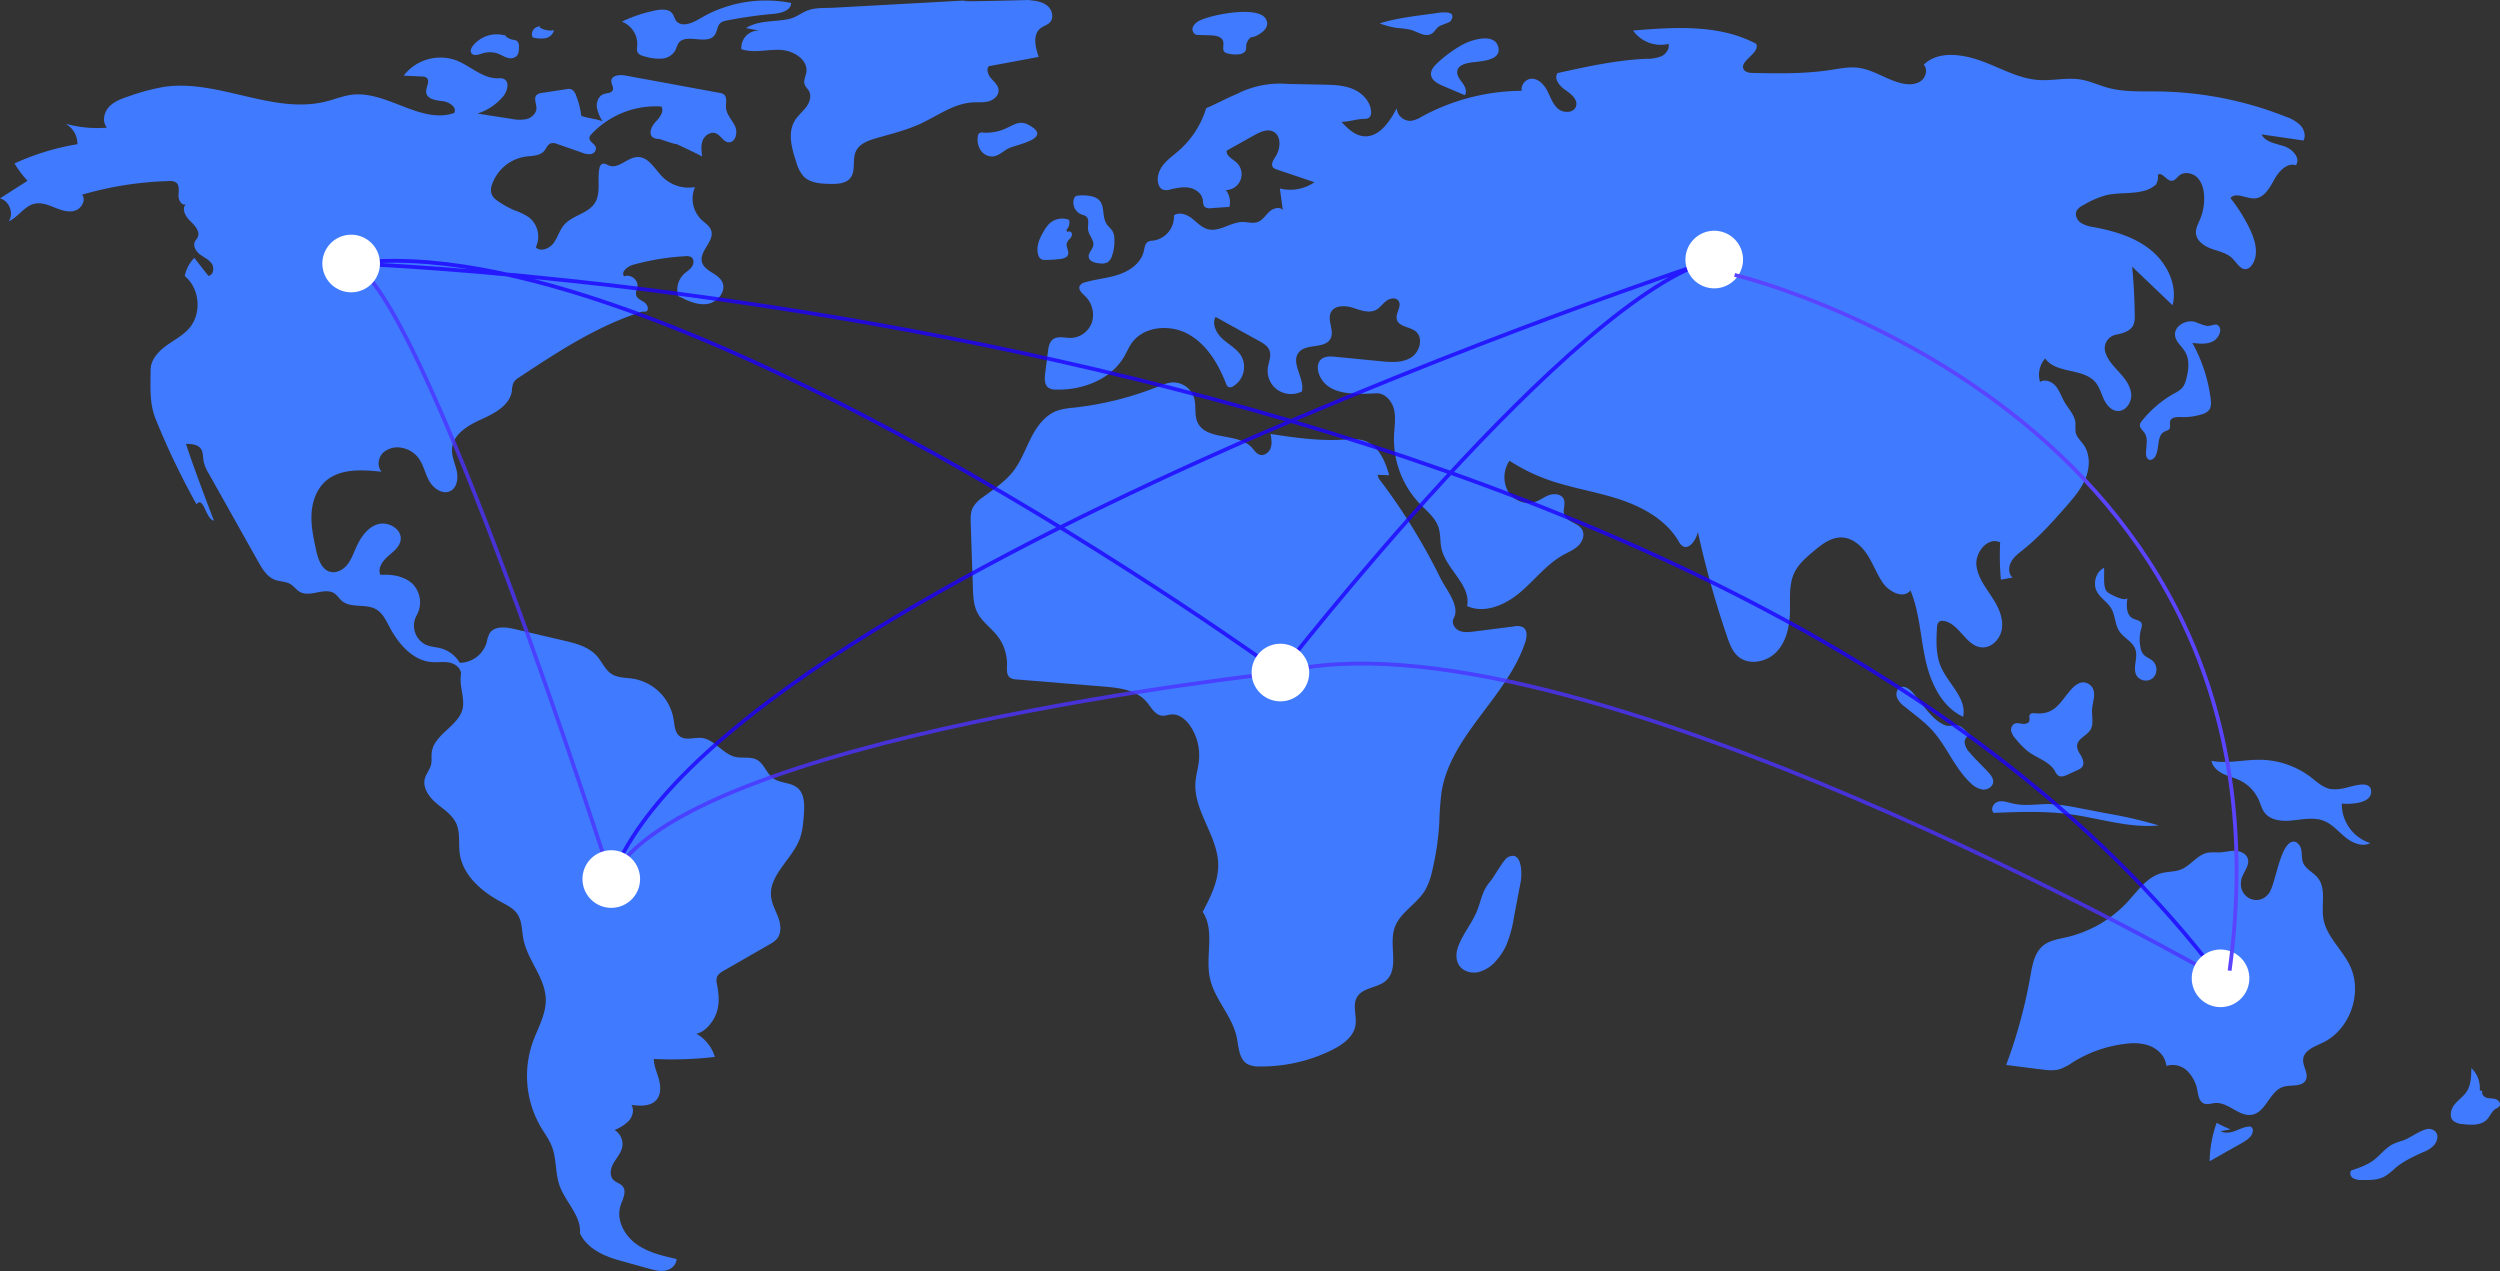 <svg xmlns="http://www.w3.org/2000/svg" viewBox="0 0 1950 991.39"><rect x="0" y="0" width="1950" height="991.39" fill="#333333" stroke="none"/><defs><style>.cls-1{fill:#407bff;}.cls-2,.cls-3,.cls-5{fill:none;stroke-width:3px;}.cls-2{stroke:#4b33ff;}.cls-2,.cls-3{stroke-opacity:0.8;}.cls-3{stroke:#1e00ff;}.cls-4{fill:#fff;}.cls-5{stroke:#5a44ff;}</style></defs><title>beh-stat</title><g id="Layer_2" data-name="Layer 2"><g id="Layer_1-2" data-name="Layer 1"><g id="Group"><g id="undraw_connected_world_wuay" data-name="undraw connected world wuay"><path id="Shape" class="cls-1" d="M453.4,90.29a64.52,64.52,0,0,0-4.22-16.15,7.29,7.29,0,0,0-3.71-4.57,7.56,7.56,0,0,0-3.69,0l-18.93,2.89a7.25,7.25,0,0,0-4.31,1.68c-2.47,2.59,0,6.77-.12,10.34-.08,4-3.66,7.29-7.53,8.37a28.41,28.41,0,0,1-12-.15l-26.47-4.11a43.64,43.64,0,0,0,20-13.36c3.49-4.13,5.34-11.83.31-13.78a12.32,12.32,0,0,0-4.6-.37c-12,.09-21.43-9.92-32.65-14.14A36.1,36.1,0,0,0,314.89,59l14.1.67a6.26,6.26,0,0,1,3.76,1c3.09,2.54-.75,7.41-.32,11.39.57,5.16,7.42,6.26,12.59,6.79s11.73,4.72,9.25,9.28c-26,9-52.43-17.49-79.71-14.24-6.91.83-13.43,3.54-20.17,5.24C213.2,89.59,170.62,61.78,128.55,67.67a160,160,0,0,0-27.48,7.24c-5.72,1.88-11.69,3.92-15.86,8.28S79.47,95,83.41,99.57a92.18,92.18,0,0,1-32.3-3.08,18.11,18.11,0,0,1,9.3,16,191.84,191.84,0,0,0-49.1,15A82.68,82.68,0,0,0,21.48,141L0,154.75c7.26,1.83,11,11.72,6.79,17.9,7.52-3.35,12.18-12,20.23-13.76,5.27-1.15,10.63,1,15.63,3s10.5,4,15.67,2.47,9-8.23,5.71-12.51a267.89,267.89,0,0,1,68-10.62,8.46,8.46,0,0,1,5.15,1c3,2.08,2.21,6.58,2.05,10.22s2.68,8.44,5.94,6.8c-3.84,3.32-.56,9.58,3.12,13.08s8.11,8.32,5.86,12.87c-.59,1.18-1.58,2.13-2.15,3.33-1.67,3.54,1,7.66,4.11,10s7,4,9.12,7.24,1.19,8.94-2.69,9.39l-11-14a28.75,28.75,0,0,0-7.46,14.13c11.71,9.57,13.47,29,3.67,40.55-5,5.88-12.13,9.46-18.34,14s-12,11.12-11.95,18.85c0,13.34-1.07,25.74,3.93,38.12a590.7,590.7,0,0,0,31.88,66.51c5.55-6.86,7.23,11.82,13.62,12.79,0,0-15.34-39.62-21.8-59.88,4.21,0,9.07.35,11.54,3.76,2,2.82,1.6,6.66,2.24,10.09a31.42,31.42,0,0,0,4,9.37l38.56,68.68c3.2,5.7,6.87,11.81,13,14.11,3.91,1.48,8.43,1.2,12,3.32,2.82,1.67,4.72,4.62,7.59,6.19,8.13,4.43,19.42-4.07,27,1.22,2.17,1.51,3.55,3.92,5.55,5.65,7,6.07,18.51,2,26.61,6.54,5.21,2.92,7.92,8.75,10.7,14,7,13.25,18.24,26.24,33.18,27.29,4.69.33,9.48-.56,14.07.49s9.1,5,8.36,9.69c-1.26,8,2.67,16.68,1.62,24.67-1.93,14.56-22.58,21-24.36,35.54-.38,3.19.22,6.49-.54,9.61-.93,3.83-3.8,7-4.83,10.76-1.93,7.21,3.24,14.39,8.91,19.24s12.45,9,15.56,15.83c3.28,7.18,1.67,15.55,2.73,23.37,2.33,17.08,17.08,29.74,32.26,37.9,4.62,2.49,9.59,4.9,12.58,9.21,3.91,5.63,3.52,13,4.82,19.78,3.2,16.48,17.07,30.06,17.46,46.84.28,11.92-6.35,22.74-10.31,34a79.28,79.28,0,0,0,6.48,65.76c3,5,6.5,9.72,8.6,15.14,3.74,9.68,2.53,20.68,6,30.47,4.56,12.93,17.09,23.62,15.89,37.28,5.69,11.81,18.25,17.62,30.87,21.13l22.64,6.3c4.33,1.21,8.86,2.42,13.27,1.55s8.62-4.54,8.51-9c-11.1-2.51-22.55-5.17-31.7-11.93s-15.42-18.81-11.95-29.64c1.61-5,5-10.83,1.78-15-1.86-2.38-5.27-3-7.37-5.17-3.28-3.38-2.16-9.06.2-13.14s5.77-7.72,6.72-12.34a12.87,12.87,0,0,0-6-13.39,32,32,0,0,0,11.21-7.19c2.94-3.36,4.3-8.55,2-12.37,6.88.87,15,1.3,19.52-4,3.61-4.2,3.36-10.49,1.93-15.84S510,831.55,510,826a294.1,294.1,0,0,0,47.57-1.61,30.85,30.85,0,0,0-14.46-18.12c7.15-1.21,13.66-9.77,15.92-16.66s1.69-14.39.29-21.51a11.43,11.43,0,0,1-.21-5.63c.8-2.57,3.32-4.14,5.65-5.48l35.5-20.38a20.81,20.81,0,0,0,5.67-4.19c3.72-4.37,3.17-11,1.26-16.37s-4.95-10.5-5.68-16.19c-2.2-17,16-29.22,22.16-45.24,2.42-6.28,2.91-13.11,3.37-19.83.5-7.21.54-15.59-5-20.24-5.3-4.45-13.6-3.46-19.16-7.61-5.09-3.8-6.85-11.17-12.41-14.24-5-2.79-11.39-1-17-2.33-9.89-2.31-16.12-13.71-26.23-14.77-5.7-.59-12.15,2.19-16.83-1.13-4.11-2.92-4.28-8.81-5.06-13.8a38.56,38.56,0,0,0-31.1-31.2c-5.88-.94-12.28-.58-17.28-3.81s-7.39-9.4-11.37-13.93c-6.41-7.3-16.51-9.89-26-12.12l-38.47-9c-6.83-1.61-15.64-2.46-19.3,3.52a27.56,27.56,0,0,0-2.28,7.18A22.24,22.24,0,0,1,358.61,517,24.69,24.69,0,0,0,344,505.74c-3.9-1.09-8.08-1.21-11.8-2.81a16.58,16.58,0,0,1-7.19-23,20.62,20.62,0,0,0-3.52-24.81c-6.55-5.88-16-7.3-24.78-6.71-2.3-5,1.54-10.67,5.68-14.32s9.17-7.22,10.07-12.66c1.42-8.56-9.5-15.06-17.8-12.51s-13.58,10.61-17.08,18.54c-2,4.56-3.71,9.36-6.88,13.2s-8.26,6.59-13.09,5.36c-6.82-1.75-9.46-9.86-11-16.74-2-9.24-4.07-18.6-3.64-28.05s3.61-19.14,10.57-25.54c11.35-10.41,28.76-9.39,44.08-7.73-3.62-4.08-2.73-11,1.15-14.79a16.8,16.8,0,0,1,15.23-3.74,21,21,0,0,1,11.81,7.06c4.35,5.3,5.59,12.47,8.88,18.49s10.69,11.16,16.74,7.93c5.23-2.79,6.06-10,4.76-15.83s-4.06-11.4-3.59-17.31c.9-11.28,12.59-18.07,22.9-22.71s22.13-10.89,23.76-22.08a20.14,20.14,0,0,1,1.23-6.42,12.55,12.55,0,0,1,4.61-4.34c30.11-19.9,60.71-40,95.12-50.91,1.79-.56,2,.07,3.83-.38,2.55-1.47.86-5.56-1.59-7.2s-5.72-2.91-6.34-5.79c-.46-2.12.79-4.2,1.11-6.34.8-5.27-5.5-10.13-10.39-8-2.77-3.66,2.7-7.91,7.13-9.13a193.67,193.67,0,0,1,40.66-6.64,7.28,7.28,0,0,1,4.62.79c2.31,1.6,2,5.27.38,7.55s-4.18,3.72-6.22,5.65a17,17,0,0,0-4.41,17.08c7.18,3.66,15,7.42,22.94,6.13s15-10.22,11.27-17.36c-3.48-6.64-13.94-8.14-15.73-15.42-2.11-8.53,10-16.11,7.24-24.46-1.19-3.66-4.83-5.81-7.63-8.45a22.93,22.93,0,0,1-5-25.43A28.91,28.91,0,0,1,516.76,138c-6.07-6.12-10.91-15.79-19.53-15.51-7.91.25-14.72,9.48-22.12,6.66-1.82-.69-3.74-2.1-5.5-1.27a4.52,4.52,0,0,0-2.05,3.4c-1.88,9,1.35,19.22-3.54,27-5.33,8.45-17.66,9.62-24.12,17.24-3.5,4.13-4.86,9.7-8.09,14.06s-10.06,7.14-13.93,3.34a19.19,19.19,0,0,0-5.22-23.35,51,51,0,0,0-11.52-5.61,68.66,68.66,0,0,1-12.87-7.17,12.73,12.73,0,0,1-4.73-5.06,11.54,11.54,0,0,1,.32-8,32.7,32.7,0,0,1,26-21.56c5.15-.7,11.15-.46,14.56-4.38,1.8-2.08,2.75-5.22,5.37-6.06a7.89,7.89,0,0,1,4.95.61L454,119.05a13.61,13.61,0,0,0,6.84,1.13,4.65,4.65,0,0,0,4-4.88c-.62-3.19-5.53-4.73-5.08-8a5.3,5.3,0,0,1,1.61-2.7,68.73,68.73,0,0,1,54.51-21.53c2.42,4-1.41,8.71-4.61,12.11s-5.76,9.48-1.89,12.1a10.56,10.56,0,0,0,5.12,1.15c20.26,7,9.33,2,13.62,4.13,0,0,13.16,6.06,19.54,9.49-.56-4.21-1.1-8.65.5-12.58s6.13-7,10.1-5.5,5.77,6.54,9.84,7c5.43.62,7.57-7.4,5.31-12.37s-6.76-9.13-7.14-14.58c-.25-3.68,1.15-8.24-1.79-10.47A8.06,8.06,0,0,0,561,72.39l-73.34-13.5c-4.35-.8-10.64-.18-10.84,4.24-.1,2.47,2.1,4.91,1.12,7.18-1,2.43-4.46,2.2-7,3.06-3.87,1.33-5.81,5.93-5.44,10a28,28,0,0,0,4.59,11.28c-4.77-2-12-2.37-16.76-4.36Z"/><path id="Shape-2" data-name="Shape" class="cls-1" d="M394.89,28a23.73,23.73,0,0,0-26.09,7.81c-1.21,1.59-2.22,3.78-1.21,5.5,1.45,2.47,5.14,1.5,7.86.61a19.8,19.8,0,0,1,12.43-.29c2.55.87,4.84,2.42,7.41,3.27a7.47,7.47,0,0,0,7.61-1.11c1.76-1.8,1.87-4.59,1.87-7.11a5.7,5.7,0,0,0-1.45-4.7A7.46,7.46,0,0,0,400,31a11.58,11.58,0,0,1-6.79-4"/><path id="Shape-3" data-name="Shape" class="cls-1" d="M421.33,20.67a6,6,0,0,0-5.84,8.51,24.54,24.54,0,0,0,9.76.64,8.37,8.37,0,0,0,6.83-6.26A15.75,15.75,0,0,1,421,21.44"/><path id="Shape-4" data-name="Shape" class="cls-1" d="M510.05,8.38a112.33,112.33,0,0,0-25,8.5,18.81,18.81,0,0,1,12,18.89,9.88,9.88,0,0,0,.11,4.68c.92,2.22,3.59,3.06,5.93,3.63a39.16,39.16,0,0,0,13,1.66,13.24,13.24,0,0,0,10.76-6.57,45.52,45.52,0,0,1,2.23-5.29c5.62-8.55,22.3,1.79,28.32-6.48,2.13-2.91,1.93-7.29,4.7-9.6A10.54,10.54,0,0,1,566.91,16a338.33,338.33,0,0,1,36.68-5.22c5.83-.51,13.44-2.61,13.49-8.46A101.6,101.6,0,0,0,552.26,11c-7.22,3.61-16.78,11.23-23.73,6.43-2.61-1.8-2.48-6.63-6.07-8.65s-8.52-1.23-12.41-.4Z"/><path id="Shape-5" data-name="Shape" class="cls-1" d="M802.82,0c-85,2.29-34.32-.48-51.46.46L650.83,6c-6.75.37-14.54-.2-20.73,2.1-5.23,1.95-9,5.53-15,6.79-11.06,2.32-23.23.75-33.24,7h0l10.32,2a13.36,13.36,0,0,0-13.91,14.48c9.66,3.23,20.19.09,30.36.52s22,7.7,20.28,17.73c-.52,3-2.28,6.07-1.36,9,.63,2.06,2.45,3.52,3.48,5.42,2.14,4,.43,9-2.27,12.56s-6.33,6.47-8.7,10.29c-5.9,9.51-2.55,21.8,1,32.42a28.54,28.54,0,0,0,5.5,11c5.2,5.53,13.68,6,21.27,6.13,5.53.08,11.86-.2,15.36-4.48,4.56-5.59,1.37-14.31,4.37-20.87,2.73-6,9.68-8.52,16-10.33,11.54-3.32,23.3-6.15,34.21-11.16,13.54-6.23,26.2-15.94,41.09-16.74,4.17-.23,8.45.26,12.48-.88s7.84-4.62,7.54-8.79c-.26-3.57-3.28-6.19-5.64-8.87s-4.2-6.82-2-9.67l39-7.28c-2.77-7.54-4.93-17.47,1.43-22.38,2.29-1.77,5.37-2.47,7.32-4.61,3.33-3.65,1.65-9.94-2.19-13s-9-3.82-14-4.23"/><path id="Shape-6" data-name="Shape" class="cls-1" d="M766.71,103.35a4.17,4.17,0,0,0-3,.68,3.76,3.76,0,0,0-1,2.32A15.24,15.24,0,0,0,765,117.29a10.73,10.73,0,0,0,9.81,4.7c4.64-.59,8.07-4.55,12.34-6.49,6.58-3,34.53-7.62,15.19-18.06-6.66-3.6-11-.42-16.22,2a37,37,0,0,1-19.36,4Z"/><path id="Shape-7" data-name="Shape" class="cls-1" d="M936.05,15.92a11,11,0,0,0-5.37,4.67,4.71,4.71,0,0,0,1.77,6.26,6.91,6.91,0,0,0,2.63.42l9.18.27c3.9.12,8.77.95,9.82,4.71.78,2.79-1,6.38,1.14,8.37a5.91,5.91,0,0,0,3.12,1.22,21.39,21.39,0,0,0,9.25.3c6.68-1.8,3.17-5.87,5.27-9.5,3.22-5.56,2.66-2.19,8.33-5.38,4.19-2.35,9.6-6.61,6.11-12.6-6.08-10.42-42.28-3.22-51.25,1.26Z"/><path id="Shape-8" data-name="Shape" class="cls-1" d="M1117.23,10.68l-5.33.71c-12,1.61-24.11,3.23-35.69,6.84a59.39,59.39,0,0,0,15.63,3.83,48,48,0,0,1,8.76,1.25c5.11,1.52,10.26,5.45,15.2,3.43,3.06-1.24,4.06-4.43,6.6-6.12,1.75-1.17,8.4-3.06,9.14-4.24,6-9.52-9.69-6.31-14.31-5.7Z"/><path id="Shape-9" data-name="Shape" class="cls-1" d="M1140.63,34.91A100.31,100.31,0,0,0,1121,49.31c-2.5,2.36-5.06,5.28-4.83,8.71.3,4.56,5.16,7.21,9.36,9l17,7.21c2.07-2.91.18-6.93-2-9.8s-4.67-6.17-3.73-9.62c1.08-3.93,5.87-5.27,9.89-5.95,6.55-1.1,24.22-1,22.1-11.57-2.5-12.44-21.62-6.05-28.2-2.37Z"/><path id="Shape-10" data-name="Shape" class="cls-1" d="M1137.21,738.78c-1.62,4.7-1.78,10.23,1,14.33,3.15,4.6,9.45,6.32,14.9,5.15a26.82,26.82,0,0,0,13.84-8.89,47.79,47.79,0,0,0,8-12.21,94.92,94.92,0,0,0,5.9-21.58l5.29-27.78c1.18-6.21,1.14-25.24-10.27-19-3.12,1.7-10.34,15.07-13.6,18.86-5.89,6.84-6.67,13.47-9.77,21.76-3.88,10.37-11.68,19-15.27,29.4Z"/><path id="Shape-11" data-name="Shape" class="cls-1" d="M1739.86,880.93a84,84,0,0,1-10.84-5.16,91.68,91.68,0,0,0-5.5,30l25.55-14.46c3.85-2.18,8.2-5.2,8.12-9.61a3.06,3.06,0,0,0-1.41-2.77,3.43,3.43,0,0,0-1.79-.21c-3.79.32-7.25,2.18-10.82,3.48s-7.75,2-11,.06"/><path id="Shape-12" data-name="Shape" class="cls-1" d="M1874.64,889.51a56.37,56.37,0,0,0-8.2,2.94c-5.86,3-9.85,8.65-15.12,12.58-5,3.76-11.13,5.83-17.1,7.83-1.75,1.55-1,4.68,1,6a11.8,11.8,0,0,0,6.75,1.52c6.2.14,12.73.2,18.16-2.8a56.4,56.4,0,0,0,8.54-6.78c6.35-5.3,14-8.79,21.52-12.17a24.66,24.66,0,0,0,7.5-4.49c4.74-4.67,5.08-11.87-1.76-13.46-5.53-1.29-16,7.09-21.25,8.79Z"/><path id="Shape-13" data-name="Shape" class="cls-1" d="M1934.19,850.62a21.34,21.34,0,0,0-6.53-17.47c-.07,6.44-.26,13.29-3.88,18.61-2.57,3.79-6.62,6.35-9.44,10s-4.08,9.34-.76,12.5a12.43,12.43,0,0,0,7.35,2.54c6.59.77,14.23,1.21,18.85-3.56,2.52-2.6,3.75-6.45,6.83-8.36a8.3,8.3,0,0,0,3-2.14c1.27-2-.75-4.69-3-5.42s-4.77-.38-7.06-1.07-4.38-3.26-3.21-5.34"/><path id="Shape-14" data-name="Shape" class="cls-1" d="M1828.35,614.81a29.9,29.9,0,0,1-10.58.63c-5.87-1.08-10.44-5.51-15.18-9.13a66.86,66.86,0,0,0-39.11-13.67c-12.88-.24-25.87,3.25-38.52.81.83,4.6,4.76,8,9,10.09s8.82,3.08,13,5.09A31.14,31.14,0,0,1,1762,624.32c1.36,3.17,2.22,6.62,4.27,9.39,4.21,5.66,12.18,6.9,19.21,6.43,9.17-.6,18.74-3.24,27.27.18,6.53,2.61,11.2,8.33,16.65,12.77s13.12,7.73,19.38,4.53a32,32,0,0,1-22.17-30.83c6.14.57,23.81.35,22.86-10.08-.8-8.84-15.89-2.85-21.16-1.9Z"/><path id="Shape-15" data-name="Shape" class="cls-1" d="M1748.07,686.71c1.09-6,7-11.25,5.19-17-1.28-4-5.92-6-10.12-6.07s-8.32,1.15-12.52,1.27a59,59,0,0,0-8.2.12c-8.34,1.37-13.48,10.1-21.33,13.21-4.78,1.89-10.15,1.53-15.11,2.83-11.28,3-18.42,13.62-26.3,22.21A93.85,93.85,0,0,1,1612.05,731c-6.41,1.49-13.3,2.44-18.4,6.6-6.75,5.51-8.41,15-9.91,23.55a389,389,0,0,1-18.94,69.52l26.78,3.42c5.09.65,10.36,1.29,15.27-.22a44,44,0,0,0,10-5.35,100.41,100.41,0,0,1,39.18-14.14c7-1,14.36-1.14,20.94,1.47s12.23,8.51,12.78,15.57a16.44,16.44,0,0,1,16.44,4,28.51,28.51,0,0,1,7.85,15.67c.71,3.66,1.41,8,4.81,9.59,2.78,1.25,6-.1,9-.34,10.3-.83,18.84,11.18,29,9.11,10.85-2.22,13.51-18.47,24.1-21.72,6.08-1.87,14.61.4,17.52-5.26,2.57-5-2.55-10.73-2-16.32.65-6.87,8.75-9.79,15-12.72,21.55-10.11,31.78-39.11,21.34-60.5-6.19-12.68-18.36-22.65-20.61-36.57-1.73-10.72,2.49-23.21-4.34-31.64-3.47-4.29-9.36-6.66-11.42-11.77-1.3-3.23-.78-6.88-1.48-10.28s-3.67-7-7-6.08c-9.76,2.56-12.87,32.69-18.09,40-7.94,11.13-24.24,3.8-21.74-9.91Z"/><path id="Shape-16" data-name="Shape" class="cls-1" d="M1567.76,626.2c-3.33-.94-7-1.86-10.17-.52s-5.06,6-2.49,8.35c20.05-.78,40.23-1.56,60.12,1.17,22.91,3.14,45.58,10.91,68.59,8.62a346.82,346.82,0,0,0-40-9.28l-22.53-4.31a173.71,173.71,0,0,0-18.29-2.82c-12.85-1.07-22.58,2.33-35.22-1.21Z"/><path id="Shape-17" data-name="Shape" class="cls-1" d="M1587.84,556.35c-1.67-.14-3.73-.26-4.59,1.17s.12,3.18-.32,4.71c-.61,2.1-3.35,2.63-5.51,2.35s-4.5-1-6.42.07a5.45,5.45,0,0,0-2.1,6.18,15.84,15.84,0,0,0,3.71,5.91,60.14,60.14,0,0,0,9.62,9.65c6.89,5.09,16.23,7.54,20.57,14.93a9.81,9.81,0,0,0,2.75,3.69c2.08,1.32,4.8.32,7-.71l7.87-3.59a9,9,0,0,0,3.68-2.5c1.79-2.44.69-5.91-.82-8.53s-3.44-5.35-3.11-8.36c.57-5.37,7.48-7.42,10.32-12s1-10.59,1.33-16c.38-6.35,4.37-14.62-2-19.37-5.46-4-10.68-.3-14.6,4.15-8.27,9.4-12.17,19.57-27.37,18.3Z"/><path id="Shape-18" data-name="Shape" class="cls-1" d="M1635.59,461.4c2.68,5.14,8.28,8.21,11.21,13.22,3.17,5.42,2.81,12.44,6.25,17.7s10.65,8.26,12.63,14.4c2.16,6.7-2.75,14.85,1.16,20.7a8.68,8.68,0,0,0,12.75,1.17,9.35,9.35,0,0,0-.38-13c-2.32-2.12-5.64-3-7.58-5.49a11.47,11.47,0,0,1-2-4.78,31.29,31.29,0,0,1,.49-15,6.67,6.67,0,0,0,.38-3.92c-.87-2.53-4.3-2.71-6.7-3.89-5.47-2.66-5.33-10.37-4.38-16.38-.63,4-14.87-2.8-16.36-5.06-3-4.5-1.35-13.17-1.94-18.14-6.39,3.08-8.86,12.21-5.57,18.5Z"/><path id="Shape-19" data-name="Shape" class="cls-1" d="M1492.16,540.51c-2.62-2.94-6.58-6-10.1-4.24-2.69,1.35-3.43,5.07-2.38,7.89a17.42,17.42,0,0,0,5.73,6.83c7.35,6.06,15.25,11.52,21.66,18.56,11.46,12.59,17.53,29.59,30,41.19a16.89,16.89,0,0,0,9.45,5.12c3.63.33,7.71-2,8.13-5.61.34-3-1.74-5.66-3.77-7.87-4.85-5.27-10.15-10.12-14.72-15.62a13.12,13.12,0,0,1-3.76-7.86c0-3,2.68-6.06,5.55-5.33-3.49-.89-6.08-6.71-11.21-7.8-4.28-.91-5.31,1.74-10.41-.45-9.72-4.17-17.35-17.19-24.16-24.81Z"/><path id="Shape-20" data-name="Shape" class="cls-1" d="M1720.58,254.09a80.41,80.41,0,0,1-8.22-2.94c-7.21-2.16-16.76,3.14-15.8,10.62.64,5,5.26,8.31,7.81,12.62,3.79,6.39,2.78,14.49.79,21.64a17,17,0,0,1-2.73,6.16,20.85,20.85,0,0,1-6.47,4.65,86.49,86.49,0,0,0-25.31,21.51,6.11,6.11,0,0,0-1.53,2.88c-.34,2.52,2.19,4.36,3.63,6.46,3.18,4.68.88,11,1.2,16.62a4.71,4.71,0,0,0,2,4.12c1.92,1,4.2-.68,5.24-2.57,3.45-6.25.85-16.3,7.33-19.31,1.23-.57,2.71-.81,3.53-1.89,1.3-1.71,0-4.24.7-6.28,1-3.06,5.18-3.2,8.4-3.07a47.32,47.32,0,0,0,16.37-2.18,10.91,10.91,0,0,0,5.42-3.13c1.94-2.42,1.76-5.86,1.38-8.93a121,121,0,0,0-14.3-43.63c5.69.73,11.88,1.36,16.79-1.6,2.75-1.67,6-6.63,4.69-10-2.16-5.35-6.06-.85-10.89-1.74Z"/><path id="Shape-21" data-name="Shape" class="cls-1" d="M991,338.35c.68,3.65,1.35,7.5.16,11s-5,6.45-8.52,5.37c-2.76-.83-4.36-3.61-6.32-5.72-10.89-11.77-35.48-5-42.22-19.51-2.74-5.94-.87-13.06-2.75-19.33a17.21,17.21,0,0,0-17.42-11.84,35.61,35.61,0,0,0-10,3A252.92,252.92,0,0,1,837.43,318a54.41,54.41,0,0,0-12.77,2.32c-9.36,3.4-15.75,12.07-20.3,20.93s-7.91,18.44-14,26.3c-6.42,8.27-15.4,14.06-23.78,20.32a24.31,24.31,0,0,0-7.85,8.22c-1.81,3.73-1.71,8.07-1.57,12.22l1.71,50.37c.22,6.47.5,13.18,3.4,19,3.62,7.24,10.77,12,15.74,18.38a36,36,0,0,1,7.46,23c-.1,3.33-.43,7.28,2.16,9.37a9.53,9.53,0,0,0,5.31,1.53l68.14,5.57c12,1,25.27,2.6,33.09,11.73,3.69,4.31,6.66,10.51,12.32,11,2.42.2,4.78-.8,7.21-1,6.12-.49,11.5,4.16,14.9,9.28a41.2,41.2,0,0,1,6.61,26.42c-.56,5.84-2.37,11.51-2.76,17.37-1.48,22.26,17.39,41.61,17.76,63.93.22,13.12-6,25.39-12.09,37,9.8,14.86,1.78,34.63,5.68,52,3.7,16.47,17.44,29.37,20.86,45.9,1.57,7.57,1.66,16.89,8.33,20.79a19.08,19.08,0,0,0,9.43,1.88,124.2,124.2,0,0,0,56.6-12.88c8.26-4.1,16.81-10.21,18.25-19.31,1.16-7.34-2.56-15.55,1.23-21.94,4.46-7.54,15.9-6.94,22.47-12.73,10.65-9.4,2.34-27.32,6.66-40.86,3.88-12.16,17.24-18.63,23.86-29.55a52.36,52.36,0,0,0,5.55-15,214.72,214.72,0,0,0,5.64-38.33,227.64,227.64,0,0,1,1.73-23.48c7.14-44.35,51-74,65.22-116.66,1.36-4.07,2-9.49-1.62-11.79a10.37,10.37,0,0,0-6.89-.72l-31.41,4c-3.9.49-8,.95-11.62-.67s-6.15-6.15-4.25-9.59c5.33-9.67-5.64-21.88-10.51-31.78a468.87,468.87,0,0,0-46.7-75.72,7.73,7.73,0,0,1-2-4.45l8.91.3c-3-10.8-8-22.61-18.46-26.56-5.92-2.23-12.46-1.46-18.77-1.12-18.06,1-37.43-1.74-55.31-4.5Z"/><path id="Shape-22" data-name="Shape" class="cls-1" d="M1046.28,95c4.72,5,10,10.34,16.86,11.22,12.08,1.54,20.76-11,26.29-21.8a10.66,10.66,0,0,0,11.12,9.85,22,22,0,0,0,8.36-3.26,164.67,164.67,0,0,1,78-20.17,8.43,8.43,0,0,1,6.44-9.26c5.54-1.1,10.54,3.69,13.21,8.67s4.35,10.75,8.6,14.48,12.48,3.57,14.16-1.83c1.61-5.18-3.79-9.6-8.28-12.66s-9.21-8.71-6.19-13.22c22.92-5.07,46-10.16,69.42-11.17a29,29,0,0,0,11.69-2c3.58-1.75,6.42-5.73,5.46-9.6a26.47,26.47,0,0,1-27.62-10.42c32.54-2.68,67.15-5,96,10.34,3.46,7.43-14.17,13.61-9.46,20.31,1.51,2.14,4.53,2.39,7.14,2.44,20,.37,40.19.73,60-2.29,7.24-1.11,14.56-2.67,21.83-1.77,12.1,1.49,22.46,9.57,34.37,12.2,4.85,1.08,10.29,1.11,14.37-1.71s5.85-9.24,2.5-12.9c11.21-11,29.83-8.27,44.62-3S1574,61.2,1589.64,62.37c11.22.84,22.61-2.18,33.71-.26,7,1.21,13.46,4.31,20.27,6.22,12.89,3.6,26.53,2.84,39.91,3a279.62,279.62,0,0,1,99.65,19.8,29.64,29.64,0,0,1,11.07,6.55c3,3.16,4.46,8.07,2.48,11.92l-32.79-4.79c3.09,6.08,11.08,7.11,17.57,9.21s13.22,9.27,9.32,14.86c-7-2.24-13.4,4.79-16.95,11.26s-7.89,14.22-15.25,14.61c-6.6.35-14.58-5.27-18.89-.25a128.34,128.34,0,0,1,15.18,24.26c4.25,8.85,7.27,20,1.53,28a7.35,7.35,0,0,1-3.88,3c-4.69,1.18-7.74-4.55-11.1-8-4.24-4.39-10.65-5.63-16.39-7.68s-11.79-6.1-12.24-12.18c-.28-3.79,1.72-7.3,3.19-10.8a41.42,41.42,0,0,0,3.16-18.66c-.32-5.13-1.76-10.47-5.44-14.06s-10-4.72-14-1.43c-1.85,1.53-3.33,4-5.72,4.07-4.24.16-7.49-7.22-10.9-4.7a11.54,11.54,0,0,1-1.58,7.74c-10.17,8.85-25.79,5.11-38.9,8.23a73,73,0,0,0-17.76,7.76,11.35,11.35,0,0,0-5.07,4.25c-1.64,3.19.17,7.26,3,9.37a24.26,24.26,0,0,0,10.07,3.44c16,3,32.2,7.71,44.82,18s20.9,27.24,16.91,43l-31.53-30.12q1.8,19,2,38.05a17.06,17.06,0,0,1-1,7.32c-2.24,5-8.34,6.63-13.67,7.73a10.72,10.72,0,0,0-8.23,13.72c1.9,6.18,6.63,11,11,15.81s8.59,10.26,9.15,16.7-4.29,13.7-10.74,13.25c-4.89-.34-8.52-4.72-10.6-9.15s-3.33-9.38-6.46-13.15c-9.49-11.41-30.79-6.52-39.29-18.68a19.21,19.21,0,0,0-4,18.29c4-2.48,9.36-.18,12.33,3.42s4.37,8.2,6.71,12.24c3.14,5.45,8.15,10.28,8.59,16.56a52.89,52.89,0,0,0,.12,7.12c.78,3.8,4,6.54,6.23,9.72,5.18,7.39,4.93,17.56,1.58,25.95s-9.35,15.41-15.3,22.21c-10.39,11.88-21,23.68-33.31,33.55-3.51,2.81-7.26,5.58-9.45,9.51s-2.31,9.46,1.06,12.45c-2.41.13-6.72,1.31-9.13,1.43a211.66,211.66,0,0,1-.55-29c-9.5-4.56-19.73,7.65-18.5,18.12s8.79,18.86,14.18,27.92c3.94,6.62,6.87,14.34,5.56,21.94s-8.1,14.59-15.78,13.92c-12.21-1.06-17.31-18.59-29.41-20.6a4.91,4.91,0,0,0-3.18.32c-1.79,1-2.1,3.38-2.2,5.43-.5,10-.93,20.47,3,29.73,5.73,13.53,20.54,24.9,17.43,39.27-16.73-7.78-25.43-26.54-29.38-44.57s-4.61-36.94-11.69-54c-5.38,6.89-16.68,1.19-21.59-6-4.66-6.85-7.52-14.78-12-21.73s-11.44-13.16-19.72-13.54c-8.68-.41-16.21,5.55-22.83,11.18-5.44,4.63-11,9.43-14.21,15.83-4.63,9.31-3.42,20.28-3.64,30.68-.24,11.23-2.63,23.09-10.28,31.32s-21.8,11.09-30.25,3.67c-4.41-3.87-6.54-9.65-8.44-15.2A743.17,743.17,0,0,1,1324.35,415c-1.42,6.3-7,14.43-12.25,10.72a10.9,10.9,0,0,1-2.82-3.64c-9.87-16.72-28.14-26.75-46.6-32.77s-37.88-8.82-56.14-15.43a142.41,142.41,0,0,1-29.13-14.5,22.91,22.91,0,0,0-1.39,23.43c4,7.17,13.21,11.32,21,8.81,4.06-1.29,7.48-4.11,11.5-5.5s9.42-.71,11.18,3.17c1.69,3.71-.86,8.2.4,12.07,1.93,5.9,10.82,6.35,13.94,11.72,2.31,4,.4,9.3-2.9,12.52s-7.71,5-11.75,7.23c-13.09,7.28-22.4,19.71-33.84,29.37s-27.58,16.73-41.21,10.53c3.25-16.46-16.35-28.54-20-44.92-1.19-5.39-.57-11.12-2.27-16.37-2.45-7.61-9.2-12.84-14.73-18.61a73,73,0,0,1-20-53.12c.3-6.77,1.54-13.65,0-20.25s-7-13-13.78-12.68c-15.46.68-34.94,1.83-43-11.35-2.9-4.71-4.16-11.6,0-15.2,3-2.55,7.31-2.31,11.19-1.92l34.84,3.42c8.15.8,17,1.47,23.95-2.79s10-15.57,3.55-20.58c-4.73-3.67-13.21-3.47-14.59-9.29-1.14-4.85,4.23-10.35,1.33-14.4-2.08-2.91-6.75-2.1-9.59.07s-4.88,5.37-8,7c-5.56,2.89-12.2.14-18.19-1.73s-14-2-16.9,3.52c-3.24,6.21,2.88,14.36-.34,20.58-4.26,8.23-18.67,3.55-24.65,10.63-6.86,8.12,4.67,20.24,2.35,30.61a19.05,19.05,0,0,1-18.78-1.05,18.24,18.24,0,0,1-7.88-17c.58-4.67,3-9.44,1.38-13.85-1.32-3.57-4.9-5.69-8.23-7.53l-33.86-18.71c-3.14,5.83.83,13.06,5.8,17.44s11.2,7.68,14.46,13.44a17.65,17.65,0,0,1-6.64,23.27,4.06,4.06,0,0,1-3.35.58,4.69,4.69,0,0,1-2.18-2.93c-6-15.28-14.94-30.36-29.28-38.34s-35-6.35-44.35,7.11c-2.23,3.19-3.73,6.83-5.68,10.21-10.33,17.95-32.49,26.45-53.2,25.89a10.5,10.5,0,0,1-5.8-1.36c-3.35-2.31-3.2-7.21-2.69-11.25l2.18-17.12c.43-3.44,1.07-7.24,3.79-9.38,3.83-3,9.37-1.12,14.25-1.19A18.07,18.07,0,0,0,851.84,251a20.36,20.36,0,0,0-5.67-20.25c-2.24-2.1-5.24-4.74-4.06-7.58a6.28,6.28,0,0,1,4.39-3c8.78-2.54,18-3.21,26.67-6.22s17-9.15,19-18.06c.63-2.73.91-6,3.37-7.39a10,10,0,0,1,3.88-.79A18.91,18.91,0,0,0,915.68,168c4.14-2.89,9.93-.77,13.93,2.3s7.53,7.14,12.4,8.46c9.07,2.47,17.83-5.56,27.23-5.6,4,0,8,1.38,11.77,0s6-5.11,8.91-7.88,8-4.46,10.65-1.48L998.29,147a33.19,33.19,0,0,0,27-4.87l-29.41-9.94a6.45,6.45,0,0,1-2.75-1.47c-2.14-2.3,0-5.89,1.72-8.51,4.16-6.26,4.86-16.57-2-19.69-4.67-2.12-10,.43-14.5,2.93l-21.47,12c-.68,4.08,4.31,6.4,7.4,9.14a12.41,12.41,0,0,1-8.09,21.68,15.45,15.45,0,0,1,2.76,13.1l-14.44,1a6.24,6.24,0,0,1-4.68-.91c-1.55-1.37-1.34-3.78-1.7-5.81-.86-4.91-5.67-8.35-10.57-9.23s-9.93.24-14.79,1.36a8.83,8.83,0,0,1-6.36-.15,6.34,6.34,0,0,1-2.51-3.17c-2.13-5.16-.14-11.24,3.28-15.65s8.11-7.65,12.31-11.33a71.76,71.76,0,0,0,21.34-33.09C948.77,81,957,76.51,965,73.18a73.88,73.88,0,0,1,39.69-7.69l26.92.52c8,.15,16.16.34,23.53,3.38S1068.93,79,1069.44,87a5.41,5.41,0,0,1-1.72,4.93,6.41,6.41,0,0,1-3.41.77c-7.43.26-10.6,2.11-18,2.37Z"/><path id="Shape-23" data-name="Shape" class="cls-1" d="M831.69,179.41a7.91,7.91,0,0,0,2.15-7.93,14.75,14.75,0,0,0-15.26,2.88,25.67,25.67,0,0,0-4.09,5.41c-3.54,5.77-6.67,12.66-4.62,19.12a5.43,5.43,0,0,0,2.49,3.39,6.53,6.53,0,0,0,2.9.46,98.9,98.9,0,0,0,11.66-.72c2.37-.29,5.13-1,6.05-3.17,1.21-2.91-1.72-6.19-.86-9.22a10.21,10.21,0,0,1,2.48-3.57,4.68,4.68,0,0,0,1.47-3.95c-.34-1.42-2.52-2.23-3.3-1"/><path id="Shape-24" data-name="Shape" class="cls-1" d="M851.9,153.21a32.65,32.65,0,0,0-10.57-.67,4.64,4.64,0,0,0-2.25.51,3.84,3.84,0,0,0-1.39,2,10,10,0,0,0,5.82,12.23,12.77,12.77,0,0,1,3.6,1.45c3,2.32,1.08,7.06,1.65,10.8.63,4.2,4.7,7.72,4,11.9-.58,3.3-4.1,5.91-3.54,9.2.6,3.46,5,4.49,8.47,4.77a10.54,10.54,0,0,0,6-.69,9.26,9.26,0,0,0,3.79-5.48A35.17,35.17,0,0,0,869.2,186a12.66,12.66,0,0,0-1.49-5.84,32.28,32.28,0,0,0-3.49-4c-6.69-7.79.35-19.4-12.32-23Z"/><path id="Shape-25" data-name="Shape" class="cls-2" d="M1732,763.09S1219.4,468.83,998.71,524.59c0,0-467.71,50.33-521.92,161.07,0,0-148.67-464.62-202.88-480.11"/><path id="Shape-26" data-name="Shape" class="cls-3" d="M476.79,685.65c86-229.21,860.32-483.2,860.32-483.2-110,27.88-338.4,322.14-338.4,322.14s-120-87.29-270.25-170.86C577.15,269.6,395.12,189.23,273.91,205.55c0,0,1064,34.85,1458.12,557.54"/><path id="Circle" class="cls-4" d="M251.45,205.55A22.46,22.46,0,1,1,273.91,228,22.46,22.46,0,0,1,251.45,205.55Z"/><path id="Circle-2" data-name="Circle" class="cls-4" d="M454.34,685.66a22.46,22.46,0,1,1,22.45,22.45A22.45,22.45,0,0,1,454.34,685.66Z"/><path id="Circle-3" data-name="Circle" class="cls-4" d="M1314.65,202.46a22.46,22.46,0,1,1,22.46,22.45A22.46,22.46,0,0,1,1314.65,202.46Z"/><path id="Circle-4" data-name="Circle" class="cls-4" d="M1709.57,763.09A22.46,22.46,0,1,1,1732,785.55,22.46,22.46,0,0,1,1709.57,763.09Z"/><path id="Circle-5" data-name="Circle" class="cls-4" d="M976.26,524.59a22.46,22.46,0,1,1,22.45,22.46A22.46,22.46,0,0,1,976.26,524.59Z"/></g><path id="Line" class="cls-5" d="M1353,214.45s445.44,105.41,386.1,542.64"/></g></g></g></svg>